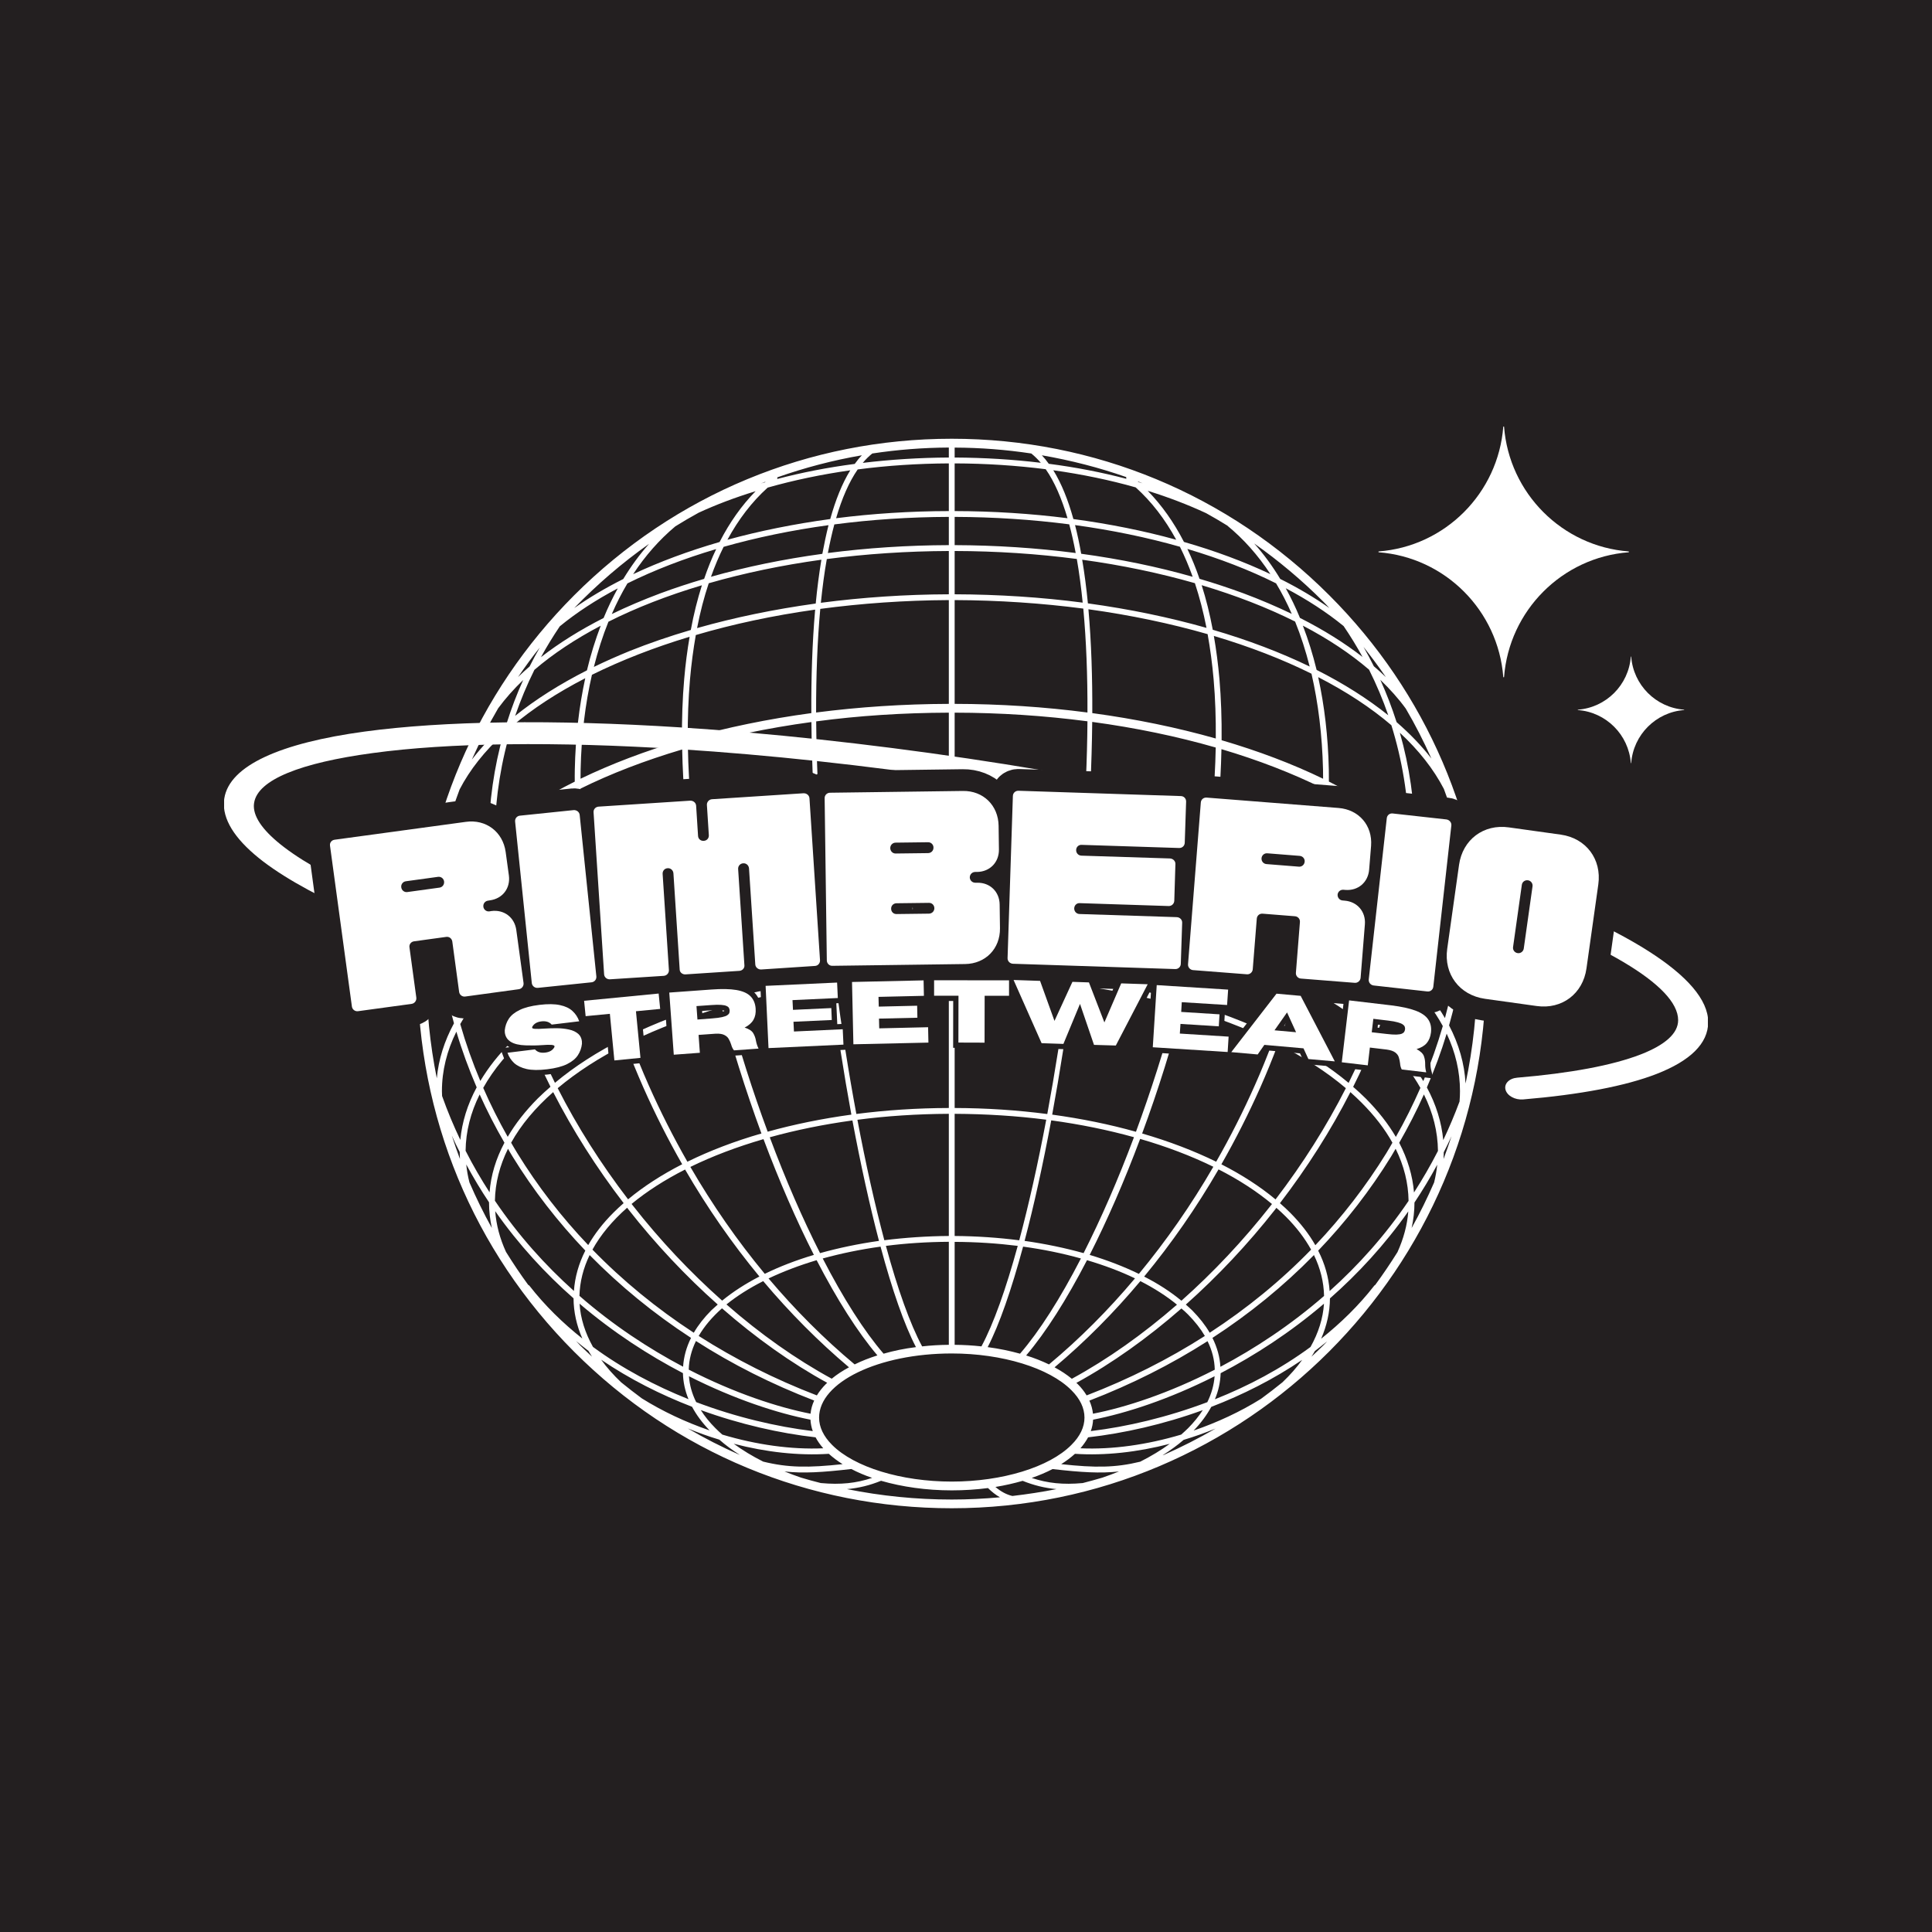 <svg xmlns="http://www.w3.org/2000/svg" xmlns:xlink="http://www.w3.org/1999/xlink" width="500" zoomAndPan="magnify" viewBox="0 0 375 375" height="500" preserveAspectRatio="xMidYMid meet" version="1.0"><defs><g/><clipPath id="a64be00374"><path d="M 43.5 140 L 331.5 140 L 331.5 214 L 43.5 214 Z M 43.5 140 " clip-rule="nonzero"/></clipPath><clipPath id="bccd9d5235"><path d="M 267 82.25 L 317 82.25 L 317 132 L 267 132 Z M 267 82.25 " clip-rule="nonzero"/></clipPath></defs><rect x="-37.5" width="450" fill="#ffffff" y="-37.5" height="450" fill-opacity="1"/><rect x="-37.5" width="450" fill="#231f20" y="-37.5" height="450" fill-opacity="1"/><path fill="#ffffff" d="M 84.727 168.953 C 84.637 170.961 84.582 172.984 84.609 175.008 C 84.176 175.832 83.773 176.672 83.41 177.512 C 83.727 174.621 84.176 171.758 84.727 168.953 Z M 125.984 105.562 C 124.148 107.613 122.488 109.898 120.973 112.387 C 117.523 114.121 114.344 116 111.457 118.027 C 115.891 113.441 120.758 109.25 125.984 105.562 Z M 258.023 118.012 C 255.137 115.988 251.945 114.094 248.492 112.371 C 246.977 109.855 245.285 107.559 243.438 105.488 C 248.176 108.828 252.668 112.59 256.84 116.77 C 257.242 117.156 257.633 117.594 258.023 118.012 Z M 284.871 174.996 C 284.914 172.941 284.855 170.918 284.754 168.895 C 285.305 171.699 285.723 174.52 286.039 177.383 C 285.695 176.586 285.305 175.777 284.871 174.996 Z M 284.465 210.305 C 284.25 206.445 283.168 202.684 281.262 199.027 C 283.168 192.305 284.336 185.465 284.727 178.625 C 285.75 181.082 286.371 183.586 286.648 186.113 C 286.66 187.055 286.703 188.008 286.703 188.961 C 286.703 196.223 285.938 203.363 284.465 210.305 Z M 254.543 263.34 C 254.789 262.98 255.004 262.605 255.223 262.227 C 256.031 261.621 256.812 260.984 257.605 260.348 C 257.344 260.609 257.098 260.898 256.84 261.156 C 256.09 261.91 255.309 262.617 254.543 263.34 Z M 111.816 260.289 C 112.613 260.941 113.406 261.594 114.215 262.199 C 114.43 262.574 114.664 262.949 114.906 263.328 C 114.141 262.605 113.375 261.895 112.625 261.156 C 112.352 260.867 112.09 260.578 111.816 260.289 Z M 94.848 164.902 C 94.934 171.555 95.773 178.379 97.418 185.348 C 97.551 185.867 97.68 186.391 97.809 186.91 C 96.883 187.719 96.004 188.543 95.168 189.383 C 92.625 191.926 90.531 194.559 88.914 197.234 C 87.078 190.367 86.039 183.395 85.809 176.414 C 87.871 172.363 90.922 168.504 94.848 164.902 Z M 89.215 153.219 C 91.195 149.402 94.07 145.789 97.723 142.434 C 95.887 148.91 94.922 155.691 94.832 162.676 C 93.836 163.543 92.883 164.426 91.988 165.309 C 89.477 167.836 87.41 170.41 85.75 173.059 C 85.766 169.066 86.055 165.09 86.602 161.145 C 87.367 158.453 88.25 155.809 89.215 153.219 Z M 104.77 125.688 C 104.078 126.891 103.414 128.117 102.793 129.363 C 102.012 130.043 101.262 130.707 100.555 131.414 C 101.895 129.449 103.297 127.523 104.77 125.688 Z M 117.16 119.949 C 112.582 122.277 108.512 124.82 105 127.555 C 106.113 125.516 107.34 123.52 108.656 121.566 C 111.918 118.895 115.703 116.422 119.906 114.207 C 118.906 116.031 117.984 117.938 117.16 119.949 Z M 139.012 106.574 C 138.145 108.383 137.363 110.32 136.672 112.359 C 133.754 113.211 130.922 114.152 128.18 115.164 C 124.828 116.422 121.695 117.75 118.75 119.184 C 119.66 117.086 120.668 115.105 121.781 113.238 C 126.965 110.664 132.758 108.426 139.012 106.574 Z M 131.082 102.164 C 132.57 101.238 134.07 100.355 135.602 99.52 C 139.023 97.941 142.738 96.539 146.664 95.34 C 143.949 98.113 141.625 101.398 139.676 105.199 C 133.637 106.949 127.992 109.047 122.895 111.445 C 125.246 107.859 127.992 104.754 131.082 102.164 Z M 148.441 93.633 C 148.18 93.691 147.922 93.762 147.66 93.852 C 147.98 93.719 148.297 93.605 148.613 93.488 C 148.555 93.531 148.5 93.574 148.441 93.633 Z M 165.902 90.047 C 160.672 90.727 155.633 91.711 150.852 92.969 C 150.883 92.867 150.895 92.75 150.883 92.648 C 156.168 90.785 161.641 89.34 167.289 88.371 C 166.797 88.875 166.336 89.441 165.902 90.047 Z M 218.629 92.938 C 213.848 91.68 208.809 90.699 203.566 90.02 C 203.145 89.426 202.699 88.875 202.223 88.371 C 207.809 89.34 213.297 90.742 218.613 92.605 C 218.582 92.723 218.582 92.824 218.629 92.938 Z M 220.98 93.574 C 220.938 93.531 220.879 93.488 220.824 93.43 C 221.141 93.559 221.473 93.676 221.789 93.805 C 221.531 93.734 221.254 93.648 220.98 93.574 Z M 250.73 119.152 C 247.785 117.738 244.652 116.391 241.316 115.148 C 238.555 114.137 235.727 113.195 232.824 112.344 C 232.129 110.305 231.336 108.383 230.469 106.547 C 236.723 108.41 242.512 110.637 247.684 113.227 C 248.809 115.09 249.82 117.07 250.73 119.152 Z M 260.797 121.523 C 262.125 123.477 263.352 125.473 264.465 127.512 C 260.957 124.793 256.898 122.246 252.32 119.934 C 251.496 117.926 250.57 116 249.562 114.18 C 253.762 116.406 257.531 118.852 260.797 121.523 Z M 266.66 129.316 C 266.039 128.047 265.359 126.801 264.652 125.559 C 266.168 127.48 267.629 129.434 269 131.43 C 268.25 130.723 267.469 129.996 266.66 129.316 Z M 277.52 165.309 C 276.609 164.41 275.656 163.543 274.66 162.66 C 274.559 155.605 273.578 148.766 271.715 142.23 C 275.367 145.613 278.242 149.258 280.25 153.117 C 281.246 155.777 282.125 158.484 282.891 161.23 C 283.441 165.148 283.715 169.082 283.73 173.043 C 282.082 170.398 280.02 167.824 277.52 165.309 Z M 273.996 189.383 C 273.246 188.617 272.438 187.879 271.613 187.156 C 271.773 186.547 271.93 185.941 272.062 185.348 C 273.723 178.379 274.559 171.555 274.633 164.918 C 275.211 165.438 275.773 165.973 276.309 166.523 C 279.5 169.703 281.953 173.016 283.688 176.398 C 283.457 183.496 282.371 190.609 280.465 197.609 C 278.82 194.789 276.652 192.043 273.996 189.383 Z M 276.262 209.844 C 274.703 207.211 272.668 204.664 270.199 202.18 C 269.359 201.355 268.492 200.559 267.586 199.75 C 269.027 195.977 270.285 192.188 271.309 188.383 C 271.945 188.977 272.582 189.57 273.203 190.176 C 276.105 193.082 278.387 196.09 280.047 199.156 C 279.008 202.758 277.738 206.328 276.262 209.844 Z M 283.297 213.805 C 282.328 216.406 281.273 218.895 280.133 221.293 C 279.801 217.809 278.746 214.398 276.957 211.07 C 278.445 207.629 279.73 204.16 280.797 200.633 C 282.516 204.262 283.383 207.992 283.383 211.793 C 283.383 212.461 283.355 213.141 283.297 213.805 Z M 280.234 223.652 C 280.754 222.637 281.246 221.598 281.738 220.543 C 281.246 222.031 280.742 223.492 280.191 224.965 C 280.219 224.52 280.234 224.098 280.234 223.652 Z M 235.812 271.598 C 236.508 269.949 236.867 268.273 236.926 266.535 C 243.555 263.082 250.441 258.641 256.984 253.047 C 256.797 255.895 255.902 258.715 254.371 261.445 C 248.621 265.684 242.27 269.039 235.812 271.598 Z M 225.922 282.383 C 225.832 282.414 225.746 282.457 225.66 282.473 C 227.148 281.516 228.52 280.535 229.746 279.477 C 231.84 278.855 233.922 278.105 235.941 277.281 C 232.691 279.16 229.355 280.867 225.922 282.383 Z M 139.617 279.434 C 140.801 280.477 142.129 281.457 143.574 282.383 C 143.547 282.383 143.516 282.371 143.488 282.355 C 140.078 280.852 136.73 279.145 133.492 277.25 C 135.488 278.074 137.539 278.812 139.617 279.434 Z M 112.496 253.047 C 119.039 258.629 125.926 263.066 132.555 266.523 C 132.598 268.242 132.961 269.934 133.637 271.582 C 127.199 269.008 120.844 265.668 115.094 261.434 C 113.566 258.699 112.668 255.879 112.496 253.047 Z M 89.23 223.605 C 89.23 224.055 89.258 224.488 89.273 224.953 C 88.711 223.449 88.191 221.945 87.699 220.426 C 88.191 221.512 88.695 222.582 89.23 223.605 Z M 101.895 199.734 C 100.984 200.543 100.105 201.34 99.281 202.18 C 96.797 204.652 94.789 207.211 93.23 209.812 C 91.699 206.184 90.398 202.496 89.332 198.766 C 91.426 195.02 94.402 191.465 98.125 188.137 C 99.152 192.016 100.422 195.891 101.895 199.734 Z M 114.199 177.496 C 115.008 181.559 115.992 185.652 117.145 189.73 C 111.703 192.461 106.879 195.555 102.82 198.953 C 101.348 195.078 100.09 191.191 99.078 187.316 C 103.281 183.715 108.367 180.434 114.199 177.496 Z M 113.594 131.645 C 112.41 137.113 111.703 143.012 111.57 149.328 C 111.543 150.125 111.559 150.922 111.559 151.715 C 105.652 154.664 100.41 158.004 96.004 161.68 C 96.191 154.508 97.305 147.582 99.355 140.973 C 103.355 137.574 108.148 134.453 113.594 131.645 Z M 113.926 130.113 C 108.625 132.805 103.945 135.766 99.988 138.949 C 101.043 135.898 102.285 132.918 103.73 130.012 C 107.371 126.891 111.703 124.027 116.598 121.453 C 115.559 124.184 114.648 127.078 113.926 130.113 Z M 134.086 122.277 C 129.941 123.492 125.957 124.863 122.199 126.367 C 119.789 127.352 117.477 128.379 115.27 129.449 C 116.047 126.367 116.988 123.418 118.098 120.672 C 123.531 117.938 129.637 115.566 136.238 113.602 C 135.387 116.305 134.648 119.195 134.086 122.277 Z M 159.43 108.641 C 158.984 111.359 158.609 114.207 158.332 117.145 C 150.289 118.258 142.551 119.848 135.301 121.914 C 135.906 118.805 136.656 115.914 137.566 113.211 C 144.383 111.246 151.719 109.711 159.43 108.641 Z M 160.816 101.934 C 160.371 103.695 159.98 105.547 159.617 107.5 C 152.094 108.527 144.832 110.016 138 111.953 C 138.734 109.898 139.547 107.961 140.453 106.141 C 146.824 104.332 153.668 102.914 160.816 101.934 Z M 184.168 99.199 C 176.676 99.215 169.324 99.691 162.289 100.586 C 163.402 96.758 164.805 93.531 166.48 91.117 C 172.211 90.363 178.133 89.977 184.168 89.945 Z M 207.203 100.586 C 200.156 99.691 192.805 99.215 185.297 99.199 L 185.297 89.945 C 191.363 89.961 197.281 90.352 202.973 91.074 C 204.676 93.504 206.062 96.727 207.203 100.586 Z M 209.859 107.484 C 209.516 105.547 209.125 103.684 208.664 101.918 C 215.824 102.902 222.656 104.316 229.023 106.125 C 229.934 107.949 230.758 109.898 231.496 111.953 C 224.648 110 217.398 108.512 209.859 107.484 Z M 234.18 121.871 C 226.988 119.832 219.262 118.227 211.16 117.113 C 210.871 114.18 210.512 111.344 210.051 108.641 C 217.773 109.695 225.113 111.246 231.93 113.195 C 232.824 115.898 233.574 118.777 234.18 121.871 Z M 254.211 129.375 C 248.535 126.629 242.227 124.23 235.395 122.234 C 234.816 119.152 234.109 116.289 233.242 113.586 C 239.855 115.566 245.949 117.926 251.379 120.645 C 252.492 123.391 253.43 126.312 254.211 129.375 Z M 255.555 130.027 C 254.816 127.004 253.922 124.141 252.883 121.438 C 257.777 123.996 262.098 126.859 265.734 129.984 C 267.164 132.848 268.422 135.809 269.461 138.832 C 265.477 135.637 260.797 132.672 255.555 130.027 Z M 257.938 151.703 C 257.938 150.922 257.938 150.125 257.922 149.328 C 257.777 142.938 257.07 136.953 255.859 131.43 C 261.289 134.219 266.082 137.359 270.066 140.77 C 272.148 147.449 273.305 154.434 273.492 161.664 C 269.07 158.004 263.844 154.664 257.938 151.703 Z M 252.332 189.73 C 253.488 185.695 254.457 181.66 255.25 177.656 C 261.102 180.621 266.168 183.93 270.344 187.547 C 269.348 191.348 268.117 195.18 266.676 198.969 C 262.602 195.555 257.777 192.477 252.332 189.73 Z M 261.766 210.188 C 257.98 207.023 253.504 204.145 248.449 201.602 C 249.777 198.027 250.961 194.441 252.016 190.828 C 257.445 193.574 262.227 196.668 266.242 200.082 C 264.914 203.48 263.426 206.848 261.766 210.188 Z M 270.934 220.672 C 269.445 218.129 267.496 215.641 265.086 213.211 C 264.32 212.445 263.484 211.691 262.645 210.957 C 264.32 207.629 265.809 204.262 267.152 200.879 C 267.918 201.57 268.684 202.266 269.391 202.973 C 272.031 205.633 274.125 208.352 275.699 211.156 C 274.285 214.367 272.711 217.551 270.934 220.672 Z M 212.145 274.402 C 212.055 273.551 211.824 272.695 211.449 271.859 C 219.652 268.691 227.32 264.832 234.383 260.32 C 235.277 262.113 235.742 263.965 235.785 265.855 C 226.918 270.41 218.539 273.16 212.145 274.402 Z M 211.723 277.773 C 211.984 277.062 212.129 276.312 212.172 275.559 C 218.539 274.316 226.875 271.625 235.754 267.129 C 235.625 268.836 235.148 270.527 234.34 272.16 C 226.555 275.098 218.727 276.934 211.723 277.773 Z M 205.977 284.191 C 206.973 283.57 207.867 282.891 208.648 282.184 C 214.484 282.57 220.809 281.863 227.047 280.246 C 225.344 281.488 223.406 282.66 221.312 283.715 C 216.488 284.887 212.605 284.914 205.977 284.191 Z M 171.012 287.418 C 175.102 288.602 179.809 289.281 184.734 289.281 C 187.172 289.281 189.527 289.121 191.766 288.832 C 192.516 289.57 193.297 290.18 194.09 290.625 C 191 290.902 187.883 291.059 184.734 291.059 C 177.828 291.059 171.027 290.367 164.398 289.035 C 166.711 288.832 168.848 288.297 171.012 287.418 Z M 160.875 282.184 C 161.656 282.891 162.551 283.57 163.547 284.191 C 156.875 284.914 152.988 284.887 148.137 283.699 C 146.043 282.645 144.121 281.488 142.418 280.23 C 148.672 281.863 155.027 282.57 160.875 282.184 Z M 157.309 275.559 C 157.352 276.297 157.496 277.047 157.758 277.773 C 150.75 276.918 142.91 275.098 135.125 272.148 C 134.316 270.512 133.84 268.836 133.727 267.129 C 142.594 271.613 150.926 274.316 157.309 275.559 Z M 135.082 260.289 C 142.16 264.832 149.828 268.691 158.031 271.844 C 157.641 272.684 157.41 273.535 157.324 274.402 C 150.926 273.145 142.562 270.398 133.684 265.844 C 133.727 263.934 134.215 262.082 135.082 260.289 Z M 97.91 221.801 C 96.25 224.922 95.281 228.133 95.023 231.43 C 93.359 228.855 91.801 226.195 90.371 223.363 C 90.414 219.602 91.352 215.945 93.102 212.43 C 94.531 215.609 96.133 218.734 97.91 221.801 Z M 106.848 210.941 C 105.984 211.691 105.16 212.445 104.379 213.211 C 101.984 215.625 100.031 218.113 98.547 220.656 C 96.785 217.535 95.195 214.367 93.793 211.156 C 95.816 207.527 98.703 204.086 102.328 200.879 C 103.672 204.246 105.176 207.617 106.848 210.941 Z M 121.047 201.586 C 115.977 204.129 111.5 207.008 107.715 210.176 C 106.055 206.848 104.566 203.465 103.238 200.082 C 107.211 196.727 112.004 193.633 117.477 190.871 C 118.531 194.457 119.715 198.043 121.047 201.586 Z M 137.133 183.281 C 137.914 186.938 138.793 190.641 139.777 194.355 C 133.336 196.223 127.398 198.477 122.055 201.078 C 120.742 197.523 119.559 193.953 118.504 190.367 C 124.078 187.648 130.348 185.262 137.133 183.281 Z M 134.59 169.602 C 135.227 173.707 135.977 177.887 136.875 182.125 C 130.102 184.09 123.816 186.461 118.188 189.223 C 117.031 185.133 116.047 181.039 115.238 176.977 C 121.047 174.141 127.543 171.656 134.59 169.602 Z M 132.41 145.469 C 132.555 152.699 133.234 160.406 134.418 168.43 C 127.387 170.469 120.871 172.926 115.008 175.789 C 113.535 168.039 112.758 160.406 112.668 153.074 C 118.574 150.152 125.203 147.609 132.41 145.469 Z M 132.801 131.805 C 132.469 135.578 132.34 139.555 132.367 143.676 C 125.262 145.758 118.648 148.273 112.684 151.152 C 112.684 150.559 112.684 149.953 112.699 149.359 C 112.844 142.781 113.594 136.621 114.895 130.98 C 120.598 128.16 126.953 125.676 133.855 123.594 C 133.406 126.211 133.047 128.93 132.801 131.805 Z M 157.48 138.414 C 149.047 139.555 141.004 141.219 133.492 143.344 C 133.465 139.426 133.609 135.594 133.926 131.891 C 134.188 128.871 134.578 125.977 135.055 123.262 C 142.289 121.133 150.074 119.473 158.219 118.328 C 157.656 124.809 157.438 131.691 157.48 138.414 Z M 184.168 116.477 L 184.168 136.621 C 175.332 136.648 166.695 137.227 158.406 138.297 C 158.391 131.125 158.652 124.344 159.215 118.184 C 167.242 117.113 175.605 116.523 184.168 116.477 Z M 184.168 106.949 L 184.168 115.352 C 175.75 115.379 167.402 115.945 159.328 117 C 159.633 114.02 160.008 111.156 160.484 108.512 C 168.066 107.516 176.012 106.98 184.168 106.949 Z M 184.168 105.809 C 176.141 105.836 168.285 106.355 160.688 107.34 C 161.062 105.387 161.48 103.523 161.945 101.789 C 169.094 100.848 176.543 100.355 184.168 100.328 Z M 185.297 105.809 L 185.297 100.328 C 192.938 100.355 200.387 100.848 207.535 101.773 C 208.012 103.508 208.418 105.375 208.793 107.34 C 201.195 106.355 193.324 105.836 185.297 105.809 Z M 185.297 115.352 L 185.297 106.949 C 193.469 106.965 201.414 107.5 209.008 108.496 C 209.473 111.156 209.848 113.992 210.148 116.969 C 202.191 115.93 193.844 115.379 185.297 115.352 Z M 211.074 138.297 C 202.801 137.215 194.148 136.633 185.297 136.621 L 185.297 116.477 C 193.902 116.508 202.266 117.086 210.266 118.125 C 210.844 124.301 211.102 131.109 211.074 138.297 Z M 235.566 131.891 C 235.887 135.594 236.016 139.426 235.984 143.344 C 228.492 141.219 220.445 139.555 212.012 138.414 C 212.043 131.66 211.84 124.762 211.262 118.258 C 219.438 119.387 227.191 121.02 234.398 123.086 C 234.902 125.879 235.293 128.812 235.566 131.891 Z M 237.113 143.676 C 237.156 139.555 237.012 135.578 236.695 131.805 C 236.434 128.883 236.074 126.109 235.609 123.434 C 242.512 125.488 248.867 127.945 254.559 130.766 C 255.871 136.477 256.637 142.691 256.797 149.359 C 256.812 149.953 256.797 150.559 256.812 151.152 C 250.848 148.262 244.23 145.758 237.113 143.676 Z M 235.047 168.531 C 236.262 160.449 236.938 152.699 237.082 145.41 C 244.246 147.535 250.875 150.098 256.812 153.047 C 256.738 160.422 255.93 168.129 254.457 175.934 C 248.609 173.059 242.082 170.586 235.047 168.531 Z M 232.605 182.137 C 233.504 177.93 234.238 173.797 234.875 169.73 C 235.727 169.977 236.594 170.211 237.445 170.469 C 243.539 172.391 249.141 174.621 254.211 177.121 C 253.418 181.141 252.449 185.188 251.309 189.223 C 245.66 186.477 239.395 184.09 232.605 182.137 Z M 229.719 194.355 C 230.699 190.625 231.582 186.91 232.359 183.238 C 239.133 185.188 245.387 187.574 250.992 190.32 C 249.938 193.922 248.754 197.523 247.438 201.094 C 242.094 198.492 236.145 196.223 229.719 194.355 Z M 243.598 210.578 C 241.316 215.727 238.801 220.699 236.059 225.488 C 231.727 223.363 226.902 221.523 221.688 220.008 C 223.234 215.828 224.707 211.52 226.078 207.125 C 227.293 203.207 228.418 199.316 229.445 195.469 C 235.828 197.305 241.734 199.547 247.047 202.148 C 245.965 204.984 244.84 207.805 243.598 210.578 Z M 247.582 232.805 C 244.578 230.301 241.039 228.016 237.07 225.992 C 239.812 221.191 242.34 216.203 244.637 211.043 C 245.863 208.266 247.004 205.477 248.059 202.656 C 253.07 205.199 257.504 208.062 261.23 211.215 C 257.461 218.633 252.883 225.879 247.582 232.805 Z M 250.398 235.363 C 249.777 234.742 249.113 234.133 248.434 233.539 C 253.734 226.629 258.328 219.398 262.109 211.98 C 262.863 212.66 263.598 213.328 264.277 214.02 C 266.805 216.551 268.797 219.141 270.27 221.801 C 269.879 222.48 269.492 223.16 269.086 223.824 C 265.113 230.258 260.492 236.23 255.309 241.695 C 254.066 239.512 252.434 237.414 250.398 235.363 Z M 231.395 254.332 C 231.004 253.957 230.586 253.582 230.168 253.219 C 236.363 247.711 242.227 241.48 247.523 234.742 C 247.598 234.641 247.668 234.523 247.742 234.438 C 248.391 235 249.012 235.578 249.59 236.156 C 251.656 238.227 253.273 240.367 254.484 242.551 C 248.637 248.578 242.035 253.973 234.801 258.684 C 233.934 257.195 232.793 255.75 231.395 254.332 Z M 209.168 268.633 C 209.082 268.547 209.008 268.488 208.922 268.418 C 215.867 264.613 222.758 259.699 229.312 253.973 C 229.762 254.348 230.195 254.738 230.598 255.145 C 231.941 256.504 233.027 257.891 233.863 259.309 C 226.785 263.832 219.117 267.695 210.914 270.848 C 210.453 270.078 209.875 269.344 209.168 268.633 Z M 140.137 253.941 C 146.707 259.684 153.609 264.598 160.559 268.402 C 160.473 268.488 160.383 268.547 160.312 268.633 C 159.605 269.344 159.027 270.078 158.551 270.848 C 150.348 267.695 142.691 263.82 135.617 259.309 C 136.715 257.414 138.246 255.621 140.137 253.941 Z M 121.723 234.422 C 121.812 234.523 121.883 234.641 121.969 234.742 C 127.254 241.48 133.117 247.711 139.312 253.207 C 138.895 253.582 138.477 253.957 138.07 254.332 C 136.672 255.734 135.531 257.195 134.664 258.684 C 127.441 253.973 120.844 248.562 114.996 242.551 C 116.57 239.688 118.852 236.953 121.723 234.422 Z M 121.047 233.527 C 120.367 234.121 119.703 234.742 119.082 235.363 C 117.031 237.402 115.414 239.512 114.172 241.668 C 108.973 236.215 104.367 230.258 100.41 223.824 C 99.988 223.16 99.613 222.48 99.211 221.801 C 101.129 218.328 103.891 215.047 107.371 211.98 C 111.168 219.387 115.746 226.613 121.047 233.527 Z M 124.859 211.043 C 127.141 216.191 129.668 221.18 132.41 225.98 C 128.438 228.016 124.902 230.301 121.91 232.789 C 116.613 225.879 112.02 218.633 108.25 211.215 C 111.945 208.105 116.379 205.242 121.434 202.699 C 122.504 205.504 123.645 208.281 124.859 211.043 Z M 143.414 207.125 C 144.789 211.52 146.262 215.828 147.793 220.008 C 142.578 221.512 137.754 223.363 133.422 225.488 C 130.691 220.699 128.164 215.727 125.883 210.578 C 124.656 207.816 123.531 205.012 122.461 202.18 C 127.73 199.621 133.637 197.363 140.066 195.512 C 141.09 199.344 142.188 203.234 143.414 207.125 Z M 161.309 191.074 C 162.449 199.82 163.777 208.352 165.25 216.348 C 159.547 217.129 154.102 218.242 149.004 219.66 C 146.129 211.91 143.488 203.652 141.234 195.18 C 147.488 193.418 154.219 192.043 161.309 191.074 Z M 159.836 178.551 C 160.227 182.355 160.672 186.172 161.148 189.93 C 154.059 190.887 147.27 192.258 140.93 194.039 C 139.965 190.379 139.082 186.68 138.289 182.961 C 144.988 181.082 152.227 179.578 159.836 178.551 Z M 158.566 164.586 C 158.766 167.23 158.969 169.66 159.172 171.801 C 159.328 173.664 159.52 175.543 159.719 177.41 C 152.094 178.422 144.816 179.91 138.027 181.805 C 137.148 177.625 136.367 173.449 135.734 169.27 C 142.836 167.258 150.508 165.684 158.566 164.586 Z M 158.492 163.457 C 150.434 164.527 142.738 166.09 135.559 168.113 C 134.375 160.305 133.652 152.57 133.523 145.137 C 140.961 142.996 149.004 141.305 157.496 140.148 C 157.566 148.551 158 156.676 158.492 163.457 Z M 184.168 161.734 C 175.68 161.75 167.375 162.301 159.402 163.328 C 158.824 155.332 158.477 147.48 158.422 140.02 C 166.637 138.918 175.273 138.355 184.168 138.328 Z M 210.078 163.371 C 202.121 162.328 193.801 161.766 185.297 161.734 L 185.297 138.328 C 194.148 138.34 202.801 138.918 211.074 140.004 C 211.016 147.48 210.668 155.344 210.078 163.371 Z M 211.004 163.484 C 211.492 156.691 211.91 148.562 212 140.121 C 220.434 141.262 228.477 142.938 235.973 145.094 C 235.828 152.555 235.105 160.348 233.922 168.199 C 226.758 166.16 219.059 164.57 211.004 163.484 Z M 209.773 177.41 C 209.961 175.543 210.148 173.664 210.324 171.801 C 210.512 169.676 210.715 167.273 210.914 164.641 C 218.871 165.727 226.543 167.332 233.746 169.398 C 233.098 173.535 232.332 177.672 231.453 181.805 C 224.664 179.91 217.387 178.422 209.773 177.41 Z M 208.332 189.93 C 208.809 186.156 209.254 182.355 209.66 178.523 C 217.227 179.551 224.477 181.012 231.219 182.906 C 230.41 186.648 229.531 190.367 228.562 194.039 C 222.207 192.258 215.438 190.887 208.332 189.93 Z M 204.23 216.348 C 205.703 208.34 207.047 199.809 208.188 191.059 C 215.234 192.016 221.977 193.371 228.273 195.137 C 226.008 203.625 223.348 211.91 220.488 219.676 C 215.391 218.242 209.934 217.129 204.23 216.348 Z M 210.324 243.23 C 206.727 242.23 202.887 241.422 198.871 240.855 C 200.691 233.973 202.438 226.035 204.043 217.461 C 209.672 218.227 215.059 219.328 220.102 220.73 C 217.023 228.973 213.688 236.59 210.324 243.23 Z M 221.055 247.262 C 218.152 245.844 214.961 244.617 211.508 243.574 C 214.914 236.867 218.238 229.246 221.301 221.062 C 226.453 222.551 231.234 224.375 235.508 226.469 C 231.207 233.902 226.352 240.855 221.055 247.262 Z M 222.078 247.781 C 227.363 241.379 232.215 234.41 236.52 226.977 C 240.449 228.973 243.93 231.242 246.891 233.699 C 246.801 233.816 246.715 233.918 246.629 234.031 C 241.344 240.77 235.48 246.988 229.312 252.469 C 227.234 250.746 224.809 249.172 222.078 247.781 Z M 210.988 244.602 C 214.352 245.602 217.484 246.77 220.301 248.129 C 215.148 254.262 209.559 259.871 203.609 264.832 C 202.25 264.18 200.762 263.586 199.176 263.094 C 203.031 258.555 207.059 252.191 210.988 244.602 Z M 198.582 241.969 C 202.512 242.504 206.281 243.285 209.805 244.27 C 205.805 252.035 201.758 258.383 197.988 262.75 C 196.012 262.199 193.902 261.766 191.707 261.477 C 193.977 257.094 196.316 250.344 198.582 241.969 Z M 185.297 241.047 C 189.5 241.059 193.602 241.336 197.543 241.824 C 195.246 250.211 192.848 256.965 190.496 261.332 C 188.82 261.145 187.074 261.043 185.297 261.027 Z M 178.984 261.332 C 176.633 256.965 174.234 250.211 171.953 241.824 C 175.852 241.32 179.953 241.059 184.168 241.031 L 184.168 261.027 C 182.406 261.043 180.66 261.145 178.984 261.332 Z M 171.504 262.75 C 167.734 258.383 163.691 252.035 159.691 244.27 C 163.199 243.301 166.957 242.52 170.914 241.969 C 173.164 250.355 175.504 257.094 177.785 261.477 C 175.578 261.75 173.469 262.184 171.504 262.75 Z M 165.887 264.832 C 159.938 259.871 154.348 254.262 149.176 248.145 C 152.008 246.801 155.129 245.613 158.508 244.602 C 162.434 252.191 166.465 258.555 170.305 263.082 C 168.719 263.586 167.23 264.164 165.887 264.832 Z M 147.402 247.77 C 144.688 249.172 142.246 250.746 140.168 252.453 C 134 246.973 128.137 240.77 122.863 234.031 C 122.766 233.918 122.676 233.801 122.59 233.684 C 125.523 231.258 129.016 229.016 132.973 227.004 C 137.277 234.422 142.117 241.379 147.402 247.77 Z M 157.973 243.574 C 154.535 244.602 151.328 245.832 148.441 247.25 C 143.141 240.855 138.305 233.918 134 226.5 C 138.246 224.418 143.027 222.609 148.195 221.105 C 151.258 229.262 154.578 236.883 157.973 243.574 Z M 170.609 240.855 C 166.594 241.422 162.766 242.23 159.172 243.23 C 155.805 236.59 152.484 228.973 149.41 220.746 C 154.418 219.355 159.793 218.258 165.453 217.477 C 167.055 226.035 168.805 233.973 170.609 240.855 Z M 184.168 216.191 L 184.168 239.902 C 179.867 239.934 175.68 240.223 171.648 240.727 C 169.816 233.844 168.039 225.906 166.422 217.348 C 172.098 216.609 178.047 216.219 184.168 216.191 Z M 184.168 189.512 L 184.168 215.062 C 178.004 215.078 171.98 215.48 166.219 216.219 C 164.715 208.207 163.375 199.664 162.234 190.945 C 169.25 190.031 176.602 189.543 184.168 189.512 Z M 184.168 176.891 L 184.168 188.383 C 176.586 188.398 169.195 188.891 162.09 189.801 C 161.598 186.043 161.148 182.238 160.746 178.406 C 168.242 177.453 176.082 176.918 184.168 176.891 Z M 184.168 175.762 C 176.098 175.777 168.195 176.297 160.629 177.281 C 160.195 173 159.805 168.707 159.488 164.469 C 167.375 163.441 175.648 162.895 184.168 162.863 Z M 185.297 175.762 L 185.297 162.879 C 193.699 162.906 201.992 163.484 209.992 164.527 C 209.688 168.75 209.297 173.016 208.852 177.281 C 201.281 176.297 193.383 175.777 185.297 175.762 Z M 185.297 188.383 L 185.297 176.891 C 193.355 176.918 201.211 177.426 208.75 178.395 C 208.344 182.227 207.898 186.043 207.406 189.816 C 200.301 188.891 192.891 188.398 185.297 188.383 Z M 185.297 215.062 L 185.297 189.512 C 192.836 189.527 200.199 190.02 207.262 190.93 C 206.121 199.664 204.762 208.207 203.277 216.234 C 197.5 215.48 191.461 215.078 185.297 215.062 Z M 185.297 216.191 C 191.406 216.219 197.355 216.594 203.074 217.332 C 201.457 225.906 199.68 233.844 197.832 240.742 C 193.801 240.223 189.598 239.934 185.297 239.902 Z M 161.438 267.605 C 154.508 263.832 147.574 258.945 141.004 253.191 C 143.027 251.559 145.422 250.039 148.137 248.664 C 153.293 254.797 158.867 260.391 164.789 265.395 C 163.547 266.059 162.422 266.797 161.438 267.605 Z M 204.691 265.395 C 210.625 260.406 216.199 254.797 221.344 248.664 C 224.027 250.039 226.41 251.559 228.449 253.234 C 221.875 258.961 214.973 263.848 208.043 267.621 C 207.059 266.812 205.949 266.074 204.691 265.395 Z M 196.504 290.367 C 195.363 290.105 194.266 289.512 193.211 288.617 C 195.074 288.312 196.836 287.906 198.496 287.43 C 200.66 288.297 202.785 288.832 205.066 289.035 C 202.25 289.598 199.375 290.031 196.504 290.367 Z M 207.953 280.461 C 203.652 284.785 194.523 287.574 184.734 287.574 C 174.941 287.574 165.828 284.785 161.512 280.461 C 159.836 278.785 158.984 276.992 158.984 275.156 C 158.984 268.285 170.535 262.707 184.734 262.707 C 194.523 262.707 203.652 265.512 207.953 269.832 C 209.645 271.512 210.496 273.305 210.496 275.156 C 210.496 276.992 209.645 278.785 207.953 280.461 Z M 96.062 233.062 C 96.121 229.594 97 226.223 98.602 222.973 C 98.879 223.461 99.152 223.941 99.457 224.43 C 103.512 231.023 108.266 237.141 113.609 242.738 C 112.324 245.281 111.586 247.898 111.398 250.574 C 105.867 245.613 100.625 239.816 96.062 233.062 Z M 112.469 251.527 C 112.539 248.797 113.219 246.148 114.445 243.605 C 120.324 249.59 126.91 254.984 134.129 259.684 C 133.219 261.504 132.715 263.371 132.586 265.277 C 125.914 261.75 119.008 257.227 112.469 251.527 Z M 138.879 277.223 C 137.727 276.078 136.785 274.895 136.02 273.695 C 143.719 276.484 151.43 278.207 158.305 278.984 C 158.695 279.723 159.188 280.418 159.793 281.113 C 153.555 281.387 146.766 280.418 140.195 278.453 C 139.746 278.047 139.285 277.641 138.879 277.223 Z M 155.488 286.809 C 154.391 286.434 153.309 286.027 152.27 285.609 C 155.895 286.012 159.633 285.781 165.238 285.133 C 166.48 285.781 167.82 286.359 169.281 286.852 C 166.203 287.895 163.129 288.211 159.375 287.863 C 159.359 287.863 159.328 287.863 159.328 287.863 C 158.043 287.547 156.758 287.184 155.488 286.809 Z M 213.977 286.809 C 212.707 287.184 211.434 287.531 210.148 287.863 C 210.137 287.863 210.137 287.863 210.121 287.863 C 206.367 288.211 203.32 287.895 200.258 286.867 C 201.715 286.359 203.074 285.781 204.301 285.145 C 209.859 285.781 213.586 286.012 217.199 285.609 C 216.156 286.027 215.074 286.434 213.977 286.809 Z M 229.27 278.453 C 222.699 280.418 215.926 281.387 209.715 281.113 C 210.309 280.418 210.801 279.723 211.203 278.984 C 218.051 278.207 225.762 276.5 233.457 273.707 C 232.68 274.895 231.738 276.078 230.598 277.223 C 230.18 277.641 229.719 278.047 229.27 278.453 Z M 236.883 265.293 C 236.766 263.371 236.246 261.52 235.336 259.684 C 242.57 254.984 249.156 249.605 255.035 243.605 C 256.289 246.18 256.941 248.84 257 251.543 C 250.457 257.227 243.555 261.766 236.883 265.293 Z M 258.082 250.59 C 257.895 247.914 257.156 245.297 255.859 242.75 C 261.23 237.141 265.98 231.023 270.039 224.43 C 270.328 223.941 270.602 223.461 270.891 222.973 C 272.508 226.254 273.359 229.637 273.402 233.094 C 268.84 239.832 263.613 245.629 258.082 250.59 Z M 274.457 231.457 C 274.184 228.16 273.215 224.953 271.586 221.812 C 273.348 218.734 274.965 215.609 276.379 212.43 C 278.156 216 279.066 219.645 279.109 223.391 C 277.664 226.211 276.105 228.898 274.457 231.457 Z M 270.66 186.301 C 266.387 182.672 261.273 179.375 255.512 176.457 C 257 168.676 257.82 160.984 257.922 153.594 C 263.914 156.645 269.16 160.117 273.52 163.918 C 273.52 170.789 272.684 177.859 270.965 185.086 C 270.875 185.492 270.762 185.898 270.66 186.301 Z M 220.434 94.602 C 223.508 97.363 226.121 100.762 228.305 104.766 C 222.035 103.031 215.336 101.688 208.344 100.746 C 207.32 97.059 206.035 93.836 204.445 91.277 C 210.035 92.059 215.391 93.172 220.434 94.602 Z M 149.004 94.645 C 154.043 93.215 159.43 92.086 165.035 91.289 C 163.445 93.852 162.176 97.074 161.148 100.746 C 154.16 101.699 147.461 103.047 141.191 104.766 C 143.344 100.805 145.941 97.406 149.004 94.645 Z M 98.516 185.086 C 96.812 177.859 95.977 170.773 95.961 163.906 C 100.277 160.16 105.52 156.703 111.559 153.641 C 111.672 160.969 112.48 168.574 113.953 176.297 C 108.18 179.203 103.066 182.469 98.777 186.086 C 98.691 185.754 98.602 185.422 98.516 185.086 Z M 85.777 211.793 C 85.777 207.816 86.746 203.941 88.582 200.242 C 89.664 203.887 90.992 207.5 92.523 211.055 C 90.734 214.367 89.68 217.781 89.348 221.25 C 88.047 218.531 86.863 215.699 85.809 212.734 C 85.793 212.43 85.777 212.113 85.777 211.793 Z M 91.121 229.508 C 90.82 228.352 90.617 227.191 90.5 226.023 C 91.887 228.582 93.359 231.039 94.922 233.367 C 94.922 233.383 94.922 233.395 94.922 233.41 C 94.922 235.074 95.109 236.723 95.469 238.355 C 93.867 235.477 92.422 232.527 91.121 229.508 Z M 102.762 249.562 C 102.691 249.488 102.617 249.43 102.531 249.402 C 101 247.32 99.57 245.18 98.215 242.996 C 97.027 240.41 96.32 237.762 96.121 235.09 C 100.684 241.594 105.867 247.203 111.324 252.004 C 111.34 254.652 111.918 257.27 113.031 259.812 C 109.246 256.805 105.75 253.406 102.762 249.562 Z M 120.555 268.301 C 119.066 266.883 117.766 265.422 116.684 263.918 C 122.242 267.695 128.25 270.715 134.332 273.059 C 135.168 274.633 136.297 276.152 137.727 277.641 C 133.074 276.035 128.613 273.941 124.582 271.426 C 123.227 270.41 121.883 269.387 120.555 268.301 Z M 248.926 268.301 C 247.566 269.398 246.184 270.469 244.781 271.496 C 240.766 274.012 236.305 276.078 231.684 277.672 C 233.098 276.211 234.238 274.664 235.105 273.074 C 241.184 270.746 247.191 267.723 252.754 263.949 C 251.684 265.438 250.398 266.898 248.926 268.301 Z M 266.934 249.402 C 266.863 249.43 266.789 249.488 266.73 249.562 C 263.727 253.422 260.219 256.82 256.434 259.844 C 257.547 257.281 258.125 254.664 258.141 252.02 C 263.598 247.219 268.781 241.609 273.348 235.133 C 273.145 237.805 272.422 240.438 271.254 243.027 C 269.895 245.195 268.465 247.32 266.934 249.402 Z M 273.996 238.355 C 274.355 236.734 274.547 235.074 274.547 233.41 C 276.105 231.066 277.578 228.641 278.965 226.066 C 278.848 227.223 278.645 228.363 278.359 229.52 C 277.043 232.527 275.598 235.492 273.996 238.355 Z M 277.836 147.234 C 275.945 144.773 273.664 142.418 271.078 140.164 C 270.184 137.371 269.129 134.625 267.918 131.949 C 269.781 133.742 271.441 135.594 272.855 137.531 C 274.703 140.668 276.352 143.922 277.836 147.234 Z M 246.586 111.434 C 241.473 109.016 235.84 106.922 229.805 105.188 C 227.84 101.367 225.5 98.07 222.773 95.266 C 226.785 96.512 230.586 97.969 234.109 99.605 C 235.48 100.371 236.84 101.152 238.18 101.992 C 241.359 104.594 244.176 107.758 246.586 111.434 Z M 200.172 88.023 C 200.82 88.543 201.426 89.137 202.02 89.828 C 196.605 89.18 191.016 88.832 185.297 88.805 L 185.297 86.879 C 190.32 86.895 195.289 87.285 200.172 88.023 Z M 184.168 86.867 L 184.168 88.805 C 178.48 88.832 172.875 89.195 167.461 89.844 C 168.039 89.152 168.66 88.543 169.309 88.023 C 174.16 87.285 179.129 86.895 184.168 86.867 Z M 96.695 137.473 C 98.098 135.578 99.715 133.742 101.551 131.992 C 100.32 134.695 99.266 137.473 98.371 140.309 C 95.742 142.578 93.477 144.977 91.586 147.438 C 93.117 144.008 94.82 140.684 96.695 137.473 Z M 82.789 187.023 C 82.977 184.176 83.641 181.387 84.77 178.668 C 85.145 185.363 86.285 192.043 88.117 198.621 C 86.242 202.078 85.129 205.633 84.781 209.293 C 83.453 202.672 82.762 195.859 82.762 188.961 C 82.762 188.312 82.773 187.66 82.789 187.023 Z M 81.027 188.719 C 81.027 188.789 81.043 188.848 81.07 188.918 C 81.07 188.934 81.055 188.949 81.055 188.961 C 81.055 216.68 91.844 242.75 111.426 262.359 C 131.012 281.965 157.035 292.75 184.734 292.75 C 241.863 292.75 288.352 246.234 288.41 189.051 C 288.453 188.949 288.48 188.832 288.48 188.719 C 288.48 187.805 288.422 186.91 288.336 186.012 C 287.602 159.395 276.93 134.465 258.039 115.566 C 238.457 95.961 212.434 85.16 184.734 85.16 C 157.047 85.16 131.012 95.961 111.426 115.566 C 92.422 134.598 81.734 159.699 81.129 186.52 C 81.055 187.258 81.027 187.98 81.027 188.719 " fill-opacity="1" fill-rule="nonzero"/><g clip-path="url(#a64be00374)"><path fill="#ffffff" d="M 294.488 209.176 C 292.914 209.309 291.902 210.363 292.223 211.52 C 292.539 212.691 294.07 213.527 295.645 213.398 C 306.648 212.473 315.488 210.812 321.566 208.441 C 328.023 205.922 331.559 202.57 331.559 198.391 C 331.559 189.715 315.039 179.652 288.352 170.41 C 262.586 161.488 227.047 153.047 187.836 147.219 C 168.023 144.285 149.191 142.289 132.078 141.188 C 107.297 139.598 86.066 139.918 70.746 142 C 54.484 144.211 44.562 148.562 43.539 154.953 C 43.48 155.332 43.449 155.707 43.449 156.066 C 43.449 159.668 46.137 163.43 51.105 167.23 C 55.887 170.859 62.848 174.605 71.598 178.305 C 73.043 178.914 74.789 178.609 75.496 177.598 C 76.203 176.602 75.613 175.301 74.168 174.676 C 65.949 171.207 59.465 167.738 55.148 164.441 C 51.336 161.535 49.27 158.828 49.27 156.445 C 49.27 156.211 49.301 155.996 49.328 155.809 C 50.051 151.312 58.414 148.059 72.262 146.18 C 87.051 144.152 107.758 143.879 132.078 145.426 C 149.004 146.512 167.633 148.492 187.172 151.398 C 225.906 157.137 260.941 165.453 286.258 174.215 C 310.633 182.66 325.727 191.262 325.727 198.016 C 325.727 200.602 323.168 202.828 318.492 204.652 C 312.988 206.793 304.801 208.309 294.488 209.176 " fill-opacity="1" fill-rule="nonzero"/></g><g clip-path="url(#bccd9d5235)"><path fill="#ffffff" d="M 291.789 82.789 L 291.934 82.789 C 292.914 95.73 303.227 106.066 316.152 107.035 L 316.152 107.195 C 303.227 108.164 292.914 118.504 291.934 131.445 L 291.789 131.445 C 290.805 118.504 280.496 108.164 267.57 107.195 L 267.57 107.035 C 280.496 106.066 290.805 95.73 291.789 82.789 " fill-opacity="1" fill-rule="evenodd"/></g><path fill="#ffffff" d="M 316.543 127.438 L 316.613 127.438 C 317.02 132.949 321.406 137.344 326.895 137.75 L 326.895 137.82 C 321.406 138.227 317.02 142.621 316.613 148.117 L 316.543 148.117 C 316.137 142.621 311.746 138.227 306.246 137.82 L 306.246 137.75 C 311.746 137.344 316.137 132.949 316.543 127.438 " fill-opacity="1" fill-rule="evenodd"/><path stroke-linecap="butt" transform="matrix(0.743, -0.101, 0.101, 0.743, 61.841, 155.682)" fill="none" stroke-linejoin="miter" d="M 2.801 55 L 16.799 55.001 C 17.577 55.002 18.194 54.329 18.195 53.551 L 18.196 40.442 C 18.191 39.663 18.811 39.049 19.6 39.046 L 27.994 39.05 C 28.773 39.046 29.388 39.66 29.387 40.443 L 29.389 53.606 C 29.388 54.384 30.004 54.999 30.797 55.002 L 44.796 54.998 C 45.573 54.999 46.19 54.331 46.191 53.553 L 46.191 39.718 C 46.19 36.411 43.785 34.002 40.473 34.002 L 39.984 34.004 C 39.19 34.006 38.576 33.386 38.577 32.608 C 38.574 31.814 39.189 31.199 39.983 31.202 L 40.477 31.201 C 43.783 31.2 46.188 28.794 46.187 25.488 L 46.189 19.338 C 46.187 14.076 42.336 10.208 37.069 10.204 L 2.802 10.204 C 2.008 10.206 1.393 10.821 1.395 11.615 L 1.393 53.604 C 1.392 54.382 2.007 55.002 2.801 55 Z M 19.6 26.172 C 18.807 26.169 18.192 25.555 18.195 24.761 C 18.196 23.983 18.81 23.368 19.604 23.371 L 27.993 23.369 C 28.776 23.371 29.387 23.985 29.391 24.764 C 29.388 25.557 28.773 26.172 27.995 26.171 Z M 19.6 26.172 " stroke="#231f20" stroke-width="11.27" stroke-opacity="1" stroke-miterlimit="4"/><path stroke-linecap="butt" transform="matrix(0.746, -0.077, 0.077, 0.746, 98.039, 150.931)" fill="none" stroke-linejoin="miter" d="M 2.858 55.001 L 16.802 55.003 C 17.577 54.999 18.195 54.387 18.192 53.607 L 18.194 11.614 C 18.192 10.823 17.522 10.204 16.747 10.207 L 2.804 10.206 C 2.008 10.207 1.395 10.819 1.396 11.615 L 1.395 53.603 C 1.393 54.383 2.078 54.999 2.858 55.001 Z M 2.858 55.001 " stroke="#231f20" stroke-width="11.27" stroke-opacity="1" stroke-miterlimit="4"/><path stroke-linecap="butt" transform="matrix(0.748, -0.049, 0.049, 0.748, 113.589, 149.061)" fill="none" stroke-linejoin="miter" d="M 2.855 55.002 L 16.802 54.998 C 17.579 55.002 18.194 54.384 18.192 53.607 L 18.194 28.684 C 18.192 27.906 18.807 27.278 19.601 27.278 C 20.384 27.277 20.995 27.906 20.997 28.684 L 20.998 53.716 C 20.998 54.442 21.666 55.002 22.392 55.003 L 36.39 55.002 C 37.126 54.998 37.794 54.441 37.794 53.715 L 37.798 28.689 C 37.796 27.906 38.412 27.278 39.189 27.276 C 39.982 27.281 40.599 27.906 40.6 28.689 L 40.599 53.606 C 40.601 54.384 41.27 55.002 42.048 55 L 55.989 55.001 C 56.767 54.999 57.386 54.387 57.385 53.604 L 57.382 11.614 C 57.382 10.821 56.712 10.203 55.934 10.204 L 32.191 10.207 C 31.414 10.203 30.796 10.872 30.796 11.666 L 30.795 19.448 C 30.797 20.226 30.183 20.838 29.389 20.839 C 28.612 20.84 27.994 20.226 27.993 19.448 L 27.997 11.614 C 27.997 10.82 27.327 10.208 26.544 10.204 L 2.801 10.206 C 2.007 10.207 1.393 10.819 1.394 11.612 L 1.396 53.608 C 1.392 54.385 2.078 54.999 2.855 55.002 Z M 2.855 55.002 " stroke="#231f20" stroke-width="11.27" stroke-opacity="1" stroke-miterlimit="4"/><path stroke-linecap="butt" transform="matrix(0.75, -0.01, 0.01, 0.75, 158.894, 146.248)" fill="none" stroke-linejoin="miter" d="M 2.802 54.999 L 37.18 55.002 C 42.446 55.001 46.301 51.131 46.299 45.87 L 46.299 39.718 C 46.298 36.411 43.892 34.003 40.6 34.005 L 40.09 34.003 C 39.298 34.003 38.687 33.39 38.687 32.609 C 38.682 31.817 39.3 31.2 40.092 31.201 L 40.597 31.202 C 43.894 31.2 46.297 28.795 46.3 25.488 L 46.3 19.336 C 46.299 14.075 42.445 10.205 37.178 10.206 L 2.8 10.203 C 2.009 10.203 1.396 10.82 1.396 11.611 L 1.393 53.605 C 1.393 54.386 2.01 54.999 2.802 54.999 Z M 19.601 26.172 C 18.809 26.172 18.192 25.554 18.193 24.762 C 18.193 23.986 18.811 23.37 19.602 23.37 L 27.994 23.369 C 28.775 23.369 29.392 23.982 29.392 24.763 C 29.391 25.555 28.773 26.172 27.997 26.172 Z M 19.602 41.835 C 18.81 41.835 18.193 41.222 18.193 40.441 C 18.193 39.665 18.811 39.048 19.603 39.048 L 27.994 39.048 C 28.776 39.048 29.387 39.66 29.387 40.442 C 29.387 41.223 28.774 41.835 27.993 41.834 Z M 19.602 41.835 " stroke="#231f20" stroke-width="11.27" stroke-opacity="1" stroke-miterlimit="4"/><path stroke-linecap="butt" transform="matrix(0.75, 0.024, -0.024, 0.75, 195.833, 145.774)" fill="none" stroke-linejoin="miter" d="M 2.859 54.998 L 44.85 55.001 C 45.626 55.001 46.242 54.387 46.242 53.606 L 46.245 42.959 C 46.245 42.178 45.574 41.564 44.792 41.563 L 19.602 41.56 C 18.81 41.565 18.196 40.95 18.196 40.168 C 18.197 39.376 18.807 38.762 19.604 38.762 L 42.606 38.763 C 43.388 38.758 44.003 38.144 44.004 37.368 L 44.001 27.837 C 44.002 27.06 43.331 26.447 42.554 26.446 L 19.604 26.443 C 18.807 26.443 18.193 25.827 18.194 25.051 C 18.194 24.259 18.81 23.644 19.602 23.645 L 44.849 23.64 C 45.631 23.641 46.242 23.027 46.242 22.251 L 46.245 11.615 C 46.245 10.822 45.631 10.207 44.849 10.206 L 2.801 10.205 C 2.009 10.205 1.393 10.819 1.393 11.611 L 1.396 53.608 C 1.395 54.384 2.077 54.998 2.859 54.998 Z M 2.859 54.998 " stroke="#231f20" stroke-width="11.27" stroke-opacity="1" stroke-miterlimit="4"/><path stroke-linecap="butt" transform="matrix(0.748, 0.059, -0.059, 0.748, 232.712, 147.003)" fill="none" stroke-linejoin="miter" d="M 2.803 54.999 L 16.799 54.998 C 17.578 54.999 18.194 54.329 18.195 53.55 L 18.196 40.442 C 18.193 39.664 18.807 39.046 19.601 39.046 L 27.997 39.048 C 28.776 39.049 29.389 39.664 29.387 40.443 L 29.39 53.603 C 29.389 54.387 30.007 55.002 30.796 55.002 L 44.792 55.002 C 45.576 54.997 46.187 54.333 46.188 53.549 L 46.19 39.72 C 46.19 36.407 43.785 34.005 40.473 34.005 L 39.982 34.002 C 39.188 34.002 38.575 33.387 38.576 32.608 C 38.576 31.814 39.192 31.201 39.986 31.202 L 40.477 31.199 C 43.784 31.2 46.191 28.795 46.191 25.488 L 46.187 19.339 C 46.19 14.073 42.333 10.207 37.072 10.204 L 2.804 10.204 C 2.01 10.204 1.395 10.821 1.395 11.616 L 1.392 53.605 C 1.396 54.383 2.009 54.998 2.803 54.999 Z M 19.6 26.173 C 18.812 26.172 18.194 25.558 18.194 24.764 C 18.195 23.985 18.81 23.367 19.604 23.367 L 27.995 23.369 C 28.773 23.371 29.391 23.986 29.39 24.764 C 29.39 25.558 28.774 26.171 27.996 26.17 Z M 19.6 26.173 " stroke="#231f20" stroke-width="11.27" stroke-opacity="1" stroke-miterlimit="4"/><path stroke-linecap="butt" transform="matrix(0.745, 0.083, -0.083, 0.745, 269.093, 150.054)" fill="none" stroke-linejoin="miter" d="M 2.854 54.998 L 16.8 54.998 C 17.581 55 18.194 54.386 18.196 53.605 L 18.193 11.612 C 18.194 10.82 17.523 10.204 16.747 10.206 L 2.802 10.206 C 2.011 10.206 1.393 10.82 1.392 11.611 L 1.394 53.604 C 1.392 54.385 2.079 55.001 2.854 54.998 Z M 2.854 54.998 " stroke="#231f20" stroke-width="11.27" stroke-opacity="1" stroke-miterlimit="4"/><path stroke-linecap="butt" transform="matrix(0.743, 0.104, -0.104, 0.743, 284.424, 151.67)" fill="none" stroke-linejoin="miter" d="M 12.823 54.998 L 26.366 54.999 C 32.983 55 37.798 50.189 37.799 43.573 L 37.797 21.63 C 37.794 15.02 32.984 10.205 26.367 10.203 L 12.824 10.203 C 6.218 10.205 1.393 15.017 1.397 21.633 L 1.392 43.571 C 1.396 50.187 6.222 55 12.823 54.998 Z M 19.602 42.122 C 18.808 42.123 18.196 41.51 18.197 40.731 L 18.192 24.49 C 18.196 23.696 18.81 23.083 19.604 23.082 C 20.382 23.083 20.994 23.697 20.996 24.491 L 20.994 40.727 C 20.994 41.511 20.381 42.123 19.602 42.122 Z M 19.602 42.122 " stroke="#231f20" stroke-width="11.27" stroke-opacity="1" stroke-miterlimit="4"/><g fill="#ffffff" fill-opacity="1"><g transform="translate(67.415, 196.553)"><g><path d="M 2.078 -0.281 L 12.484 -1.703 C 13.062 -1.781 13.469 -2.344 13.391 -2.922 L 12.062 -12.672 C 11.969 -13.25 12.375 -13.766 12.953 -13.844 L 19.203 -14.703 C 19.781 -14.781 20.281 -14.391 20.375 -13.812 L 21.703 -4.016 C 21.781 -3.453 22.312 -3.047 22.875 -3.125 L 33.281 -4.547 C 33.875 -4.625 34.281 -5.188 34.203 -5.766 L 32.797 -16.047 C 32.453 -18.5 30.422 -20.047 27.953 -19.719 L 27.578 -19.656 C 27.016 -19.578 26.484 -19.969 26.406 -20.547 C 26.328 -21.141 26.734 -21.656 27.297 -21.734 L 27.672 -21.797 C 30.141 -22.125 31.688 -24.156 31.359 -26.625 L 30.734 -31.188 C 30.188 -35.109 26.906 -37.578 23 -37.031 L -2.469 -33.562 C -3.047 -33.484 -3.453 -32.984 -3.359 -32.391 L 0.891 -1.172 C 0.969 -0.609 1.5 -0.203 2.078 -0.281 Z M 11.641 -23.406 C 11.062 -23.328 10.547 -23.734 10.469 -24.328 C 10.391 -24.891 10.781 -25.422 11.359 -25.5 L 17.609 -26.359 C 18.188 -26.438 18.703 -26.031 18.781 -25.469 C 18.859 -24.875 18.469 -24.344 17.891 -24.266 Z M 11.641 -23.406 "/></g></g></g><g fill="#ffffff" fill-opacity="1"><g transform="translate(102.282, 191.962)"><g><path d="M 2.125 -0.219 L 12.531 -1.297 C 13.125 -1.359 13.531 -1.875 13.469 -2.453 L 10.234 -33.781 C 10.172 -34.375 9.625 -34.766 9.047 -34.719 L -1.375 -33.641 C -1.953 -33.578 -2.359 -33.078 -2.297 -32.484 L 0.938 -1.156 C 1 -0.578 1.531 -0.156 2.125 -0.219 Z M 2.125 -0.219 "/></g></g></g><g fill="#ffffff" fill-opacity="1"><g transform="translate(116.273, 190.223)"><g><path d="M 2.141 -0.141 L 12.562 -0.812 C 13.156 -0.859 13.594 -1.359 13.562 -1.938 L 12.344 -20.578 C 12.297 -21.172 12.719 -21.672 13.312 -21.703 C 13.891 -21.75 14.391 -21.312 14.438 -20.719 L 15.656 -2 C 15.688 -1.453 16.219 -1.062 16.766 -1.094 L 27.234 -1.781 C 27.781 -1.812 28.25 -2.266 28.219 -2.812 L 27 -21.531 C 26.953 -22.125 27.391 -22.625 27.984 -22.656 C 28.562 -22.703 29.062 -22.266 29.109 -21.672 L 30.328 -3.031 C 30.359 -2.453 30.891 -2.016 31.484 -2.047 L 41.906 -2.734 C 42.5 -2.766 42.922 -3.266 42.891 -3.844 L 40.844 -35.281 C 40.797 -35.875 40.266 -36.281 39.672 -36.25 L 21.922 -35.094 C 21.328 -35.047 20.891 -34.531 20.938 -33.953 L 21.312 -28.109 C 21.344 -27.516 20.922 -27.047 20.328 -27.016 C 19.75 -26.969 19.25 -27.375 19.219 -27.969 L 18.844 -33.844 C 18.797 -34.438 18.266 -34.844 17.672 -34.812 L -0.094 -33.656 C -0.672 -33.609 -1.109 -33.141 -1.062 -32.547 L 0.984 -1.109 C 1.016 -0.531 1.547 -0.094 2.141 -0.141 Z M 2.141 -0.141 "/></g></g></g><g fill="#ffffff" fill-opacity="1"><g transform="translate(159.454, 187.494)"><g><path d="M 2.094 -0.031 L 27.891 -0.375 C 31.844 -0.438 34.688 -3.359 34.641 -7.312 L 34.578 -11.938 C 34.547 -14.406 32.703 -16.203 30.234 -16.156 L 29.859 -16.156 C 29.266 -16.156 28.797 -16.609 28.781 -17.188 C 28.781 -17.781 29.25 -18.25 29.844 -18.25 L 30.219 -18.25 C 32.688 -18.297 34.469 -20.125 34.438 -22.609 L 34.375 -27.219 C 34.312 -31.172 31.391 -34.031 27.438 -33.969 L 1.641 -33.625 C 1.062 -33.609 0.594 -33.156 0.609 -32.562 L 1.031 -1.062 C 1.047 -0.484 1.516 -0.016 2.094 -0.031 Z M 14.406 -21.828 C 13.812 -21.812 13.359 -22.281 13.344 -22.875 C 13.344 -23.453 13.781 -23.922 14.375 -23.938 L 20.672 -24.016 C 21.266 -24.031 21.734 -23.562 21.734 -22.984 C 21.75 -22.391 21.297 -21.922 20.703 -21.906 Z M 14.562 -10.078 C 13.969 -10.062 13.516 -10.516 13.516 -11.109 C 13.5 -11.703 13.953 -12.156 14.547 -12.172 L 20.844 -12.25 C 21.438 -12.266 21.891 -11.812 21.906 -11.219 C 21.906 -10.625 21.453 -10.172 20.859 -10.156 Z M 14.562 -10.078 "/></g></g></g><g fill="#ffffff" fill-opacity="1"><g transform="translate(194.49, 187.002)"><g><path d="M 2.141 0.062 L 33.625 1.094 C 34.219 1.109 34.688 0.656 34.703 0.078 L 34.969 -7.906 C 34.984 -8.5 34.5 -8.969 33.906 -8.984 L 15.016 -9.594 C 14.438 -9.625 14 -10.109 14.016 -10.688 C 14.031 -11.281 14.5 -11.734 15.078 -11.703 L 32.344 -11.141 C 32.922 -11.125 33.406 -11.562 33.438 -12.156 L 33.656 -19.281 C 33.688 -19.859 33.203 -20.344 32.609 -20.375 L 15.391 -20.922 C 14.812 -20.953 14.375 -21.422 14.391 -22.016 C 14.406 -22.609 14.875 -23.047 15.453 -23.016 L 34.391 -22.406 C 34.984 -22.391 35.453 -22.844 35.469 -23.422 L 35.734 -31.406 C 35.75 -32 35.312 -32.469 34.719 -32.484 L 3.188 -33.516 C 2.609 -33.531 2.125 -33.094 2.109 -32.5 L 1.078 -1.016 C 1.062 -0.438 1.547 0.047 2.141 0.062 Z M 2.141 0.062 "/></g></g></g><g fill="#ffffff" fill-opacity="1"><g transform="translate(229.471, 188.125)"><g><path d="M 2.094 0.172 L 12.562 0.984 C 13.141 1.031 13.656 0.578 13.688 -0.016 L 14.469 -9.812 C 14.516 -10.406 15 -10.828 15.594 -10.781 L 21.875 -10.281 C 22.469 -10.234 22.891 -9.75 22.844 -9.156 L 22.062 0.688 C 22.016 1.266 22.453 1.766 23.016 1.812 L 33.484 2.641 C 34.078 2.688 34.594 2.219 34.625 1.625 L 35.453 -8.719 C 35.641 -11.172 33.969 -13.125 31.5 -13.312 L 31.125 -13.344 C 30.547 -13.391 30.125 -13.891 30.156 -14.469 C 30.203 -15.062 30.719 -15.469 31.297 -15.422 L 31.672 -15.391 C 34.141 -15.203 36.094 -16.875 36.281 -19.359 L 36.656 -23.953 C 36.953 -27.891 34.297 -30.984 30.344 -31.297 L 4.734 -33.312 C 4.156 -33.359 3.656 -32.953 3.609 -32.375 L 1.125 -0.969 C 1.078 -0.391 1.516 0.125 2.094 0.172 Z M 16.359 -20.406 C 15.766 -20.453 15.344 -20.953 15.391 -21.547 C 15.438 -22.109 15.922 -22.547 16.516 -22.5 L 22.797 -22 C 23.391 -21.953 23.812 -21.453 23.766 -20.891 C 23.719 -20.297 23.234 -19.859 22.641 -19.906 Z M 16.359 -20.406 "/></g></g></g><g fill="#ffffff" fill-opacity="1"><g transform="translate(264.517, 191.049)"><g><path d="M 2.125 0.234 L 12.516 1.391 C 13.109 1.469 13.625 1.047 13.688 0.469 L 17.188 -30.828 C 17.25 -31.422 16.781 -31.938 16.203 -32 L 5.797 -33.156 C 5.219 -33.219 4.719 -32.828 4.656 -32.234 L 1.156 -0.938 C 1.094 -0.359 1.531 0.172 2.125 0.234 Z M 2.125 0.234 "/></g></g></g><g fill="#ffffff" fill-opacity="1"><g transform="translate(278.683, 192.519)"><g><path d="M 9.531 1.344 L 19.594 2.75 C 24.5 3.438 28.562 0.359 29.25 -4.547 L 31.547 -20.844 C 32.234 -25.75 29.172 -29.828 24.266 -30.516 L 14.203 -31.922 C 9.281 -32.625 5.203 -29.547 4.516 -24.641 L 2.219 -8.344 C 1.531 -3.438 4.609 0.641 9.531 1.344 Z M 15.906 -7.516 C 15.312 -7.594 14.922 -8.125 15 -8.688 L 16.703 -20.766 C 16.781 -21.344 17.297 -21.734 17.891 -21.656 C 18.453 -21.578 18.859 -21.062 18.781 -20.484 L 17.078 -8.406 C 17 -7.844 16.469 -7.438 15.906 -7.516 Z M 15.906 -7.516 "/></g></g></g><path stroke-linecap="butt" transform="matrix(1.071, -0.129, 0.129, 1.071, 96.576, 194.313)" fill="none" stroke-linejoin="miter" d="M 7.406 13.242 C 5.892 13.242 4.668 13.08 3.744 12.753 C 2.816 12.43 2.108 11.979 1.626 11.411 C 1.14 10.841 0.814 10.182 0.649 9.436 L 5.639 9.439 C 6.01 9.969 6.598 10.233 7.407 10.236 C 8.214 10.235 8.8 9.97 9.171 9.438 C 9.203 9.387 9.219 9.338 9.217 9.298 C 9.219 9.156 9.032 9.049 8.661 8.979 C 8.289 8.912 7.731 8.856 6.991 8.821 C 6.058 8.778 5.081 8.679 4.053 8.522 C 1.768 8.17 0.624 7.251 0.624 5.766 C 0.625 5.639 0.633 5.508 0.647 5.368 C 0.817 4.622 1.14 3.964 1.625 3.395 C 2.11 2.823 2.817 2.375 3.742 2.053 C 4.668 1.726 5.892 1.564 7.406 1.564 C 8.923 1.564 10.144 1.726 11.072 2.05 C 11.996 2.376 12.704 2.823 13.186 3.395 C 13.672 3.964 13.998 4.624 14.164 5.366 L 9.173 5.367 C 8.802 4.837 8.215 4.569 7.405 4.57 C 6.598 4.571 6.012 4.836 5.641 5.368 C 5.614 5.408 5.602 5.447 5.602 5.483 C 5.601 5.611 5.78 5.702 6.137 5.763 C 6.495 5.821 7.021 5.873 7.713 5.913 C 8.408 5.957 9.152 6.024 9.936 6.115 C 10.724 6.21 11.459 6.372 12.146 6.604 C 12.83 6.836 13.365 7.178 13.752 7.633 C 14.052 7.983 14.204 8.425 14.205 8.961 C 14.205 9.111 14.189 9.269 14.165 9.438 C 13.999 10.184 13.671 10.841 13.187 11.41 C 12.702 11.98 11.999 12.427 11.07 12.753 C 10.144 13.079 8.92 13.242 7.406 13.242 Z M 7.406 13.242 " stroke="#231f20" stroke-width="1.9" stroke-opacity="1" stroke-miterlimit="4"/><path stroke-linecap="butt" transform="matrix(1.073, -0.104, 0.104, 1.073, 112.69, 192.376)" fill="none" stroke-linejoin="miter" d="M 9.563 13.001 L 4.858 13.001 L 4.86 4.563 L 0.467 4.561 L 0.468 1.788 L 13.954 1.79 L 13.954 4.563 L 9.562 4.561 Z M 9.563 13.001 " stroke="#231f20" stroke-width="1.9" stroke-opacity="1" stroke-miterlimit="4"/><path stroke-linecap="butt" transform="matrix(1.076, -0.078, 0.078, 1.076, 128.426, 190.83)" fill="none" stroke-linejoin="miter" d="M 16.553 13.001 L 12.109 12.999 C 11.907 12.719 11.762 12.36 11.678 11.922 C 11.608 11.583 11.498 11.252 11.351 10.925 C 11.207 10.599 10.954 10.33 10.599 10.112 C 10.241 9.897 9.712 9.783 9.009 9.764 L 5.954 9.765 L 5.953 13.001 L 1.25 12.999 L 1.251 1.788 L 8.899 1.789 C 10.725 1.79 12.201 1.926 13.325 2.2 C 14.445 2.473 15.264 2.903 15.781 3.488 C 16.298 4.074 16.555 4.837 16.556 5.781 C 16.553 6.569 16.375 7.228 16.02 7.765 C 15.662 8.302 15.097 8.726 14.327 9.038 C 15.074 9.346 15.556 9.715 15.776 10.145 C 15.999 10.575 16.135 11.046 16.189 11.562 C 16.239 12.019 16.361 12.5 16.553 13.001 Z M 5.954 7.002 L 8.642 6.993 C 9.39 6.992 9.981 6.959 10.415 6.892 C 10.848 6.822 11.167 6.732 11.372 6.612 C 11.576 6.496 11.709 6.364 11.767 6.223 C 11.824 6.079 11.853 5.932 11.853 5.783 C 11.853 5.63 11.824 5.483 11.765 5.337 C 11.707 5.191 11.578 5.059 11.373 4.942 C 11.167 4.825 10.847 4.733 10.416 4.666 C 9.981 4.595 9.392 4.563 8.64 4.563 L 5.953 4.561 Z M 5.954 7.002 " stroke="#231f20" stroke-width="1.9" stroke-opacity="1" stroke-miterlimit="4"/><path stroke-linecap="butt" transform="matrix(1.077, -0.05, 0.05, 1.077, 147.171, 189.491)" fill="none" stroke-linejoin="miter" d="M 14.751 12.999 L 1.251 13.001 L 1.252 1.789 L 14.135 1.788 L 14.132 4.561 L 5.952 4.561 L 5.954 6.32 L 12.868 6.319 L 12.866 8.476 L 5.955 8.477 L 5.953 10.228 L 14.75 10.225 Z M 14.751 12.999 " stroke="#231f20" stroke-width="1.9" stroke-opacity="1" stroke-miterlimit="4"/><path stroke-linecap="butt" transform="matrix(1.078, -0.024, 0.024, 1.078, 163.985, 188.71)" fill="none" stroke-linejoin="miter" d="M 14.75 13 L 1.251 12.999 L 1.249 1.789 L 14.132 1.788 L 14.131 4.563 L 5.954 4.561 L 5.955 6.322 L 12.867 6.321 L 12.866 8.477 L 5.954 8.478 L 5.954 10.227 L 14.751 10.225 Z M 14.75 13 " stroke="#231f20" stroke-width="1.9" stroke-opacity="1" stroke-miterlimit="4"/><path stroke-linecap="butt" transform="matrix(1.078, 0.001, -0.001, 1.078, 180.806, 188.342)" fill="none" stroke-linejoin="miter" d="M 9.563 12.998 L 4.858 12.999 L 4.861 4.564 L 0.467 4.561 L 0.468 1.79 L 13.953 1.787 L 13.952 4.562 L 9.562 4.563 Z M 9.563 12.998 " stroke="#231f20" stroke-width="1.9" stroke-opacity="1" stroke-miterlimit="4"/><path stroke-linecap="butt" transform="matrix(1.078, 0.034, -0.034, 1.078, 196.678, 188.281)" fill="none" stroke-linejoin="miter" d="M 18.882 13.001 L 14.961 13.002 L 12.195 5.718 L 9.431 12.999 L 5.507 12.999 L 0.116 1.797 L 4.882 1.796 L 7.694 8.915 L 10.713 1.797 L 13.68 1.797 L 16.695 8.914 L 19.508 1.799 L 24.273 1.797 Z M 18.882 13.001 " stroke="#231f20" stroke-width="1.9" stroke-opacity="1" stroke-miterlimit="4"/><path stroke-linecap="butt" transform="matrix(1.076, 0.068, -0.068, 1.076, 223.29, 189.201)" fill="none" stroke-linejoin="miter" d="M 14.752 13 L 1.251 12.999 L 1.251 1.789 L 14.134 1.788 L 14.134 4.561 L 5.954 4.563 L 5.952 6.32 L 12.866 6.321 L 12.867 8.477 L 5.953 8.476 L 5.954 10.225 L 14.752 10.227 Z M 14.752 13 " stroke="#231f20" stroke-width="1.9" stroke-opacity="1" stroke-miterlimit="4"/><path stroke-linecap="butt" transform="matrix(1.074, 0.097, -0.097, 1.074, 240.12, 190.236)" fill="none" stroke-linejoin="miter" d="M 18.83 13 L 14.062 13 L 13.009 11.164 L 5.936 11.163 L 4.883 13 L 0.115 13 L 7.29 1.797 L 11.658 1.797 Z M 11.422 8.39 L 9.476 4.994 L 7.523 8.391 Z M 11.422 8.39 " stroke="#231f20" stroke-width="1.9" stroke-opacity="1" stroke-miterlimit="4"/><path stroke-linecap="butt" transform="matrix(1.071, 0.127, -0.127, 1.071, 260.762, 192.111)" fill="none" stroke-linejoin="miter" d="M 16.555 13 L 12.109 12.998 C 11.908 12.72 11.763 12.361 11.678 11.922 C 11.605 11.585 11.496 11.251 11.352 10.925 C 11.207 10.6 10.953 10.331 10.599 10.114 C 10.241 9.897 9.71 9.782 9.008 9.766 L 5.954 9.764 L 5.952 12.999 L 1.25 12.999 L 1.252 1.791 L 8.9 1.788 C 10.727 1.79 12.202 1.925 13.326 2.2 C 14.445 2.472 15.266 2.903 15.78 3.488 C 16.298 4.076 16.553 4.837 16.556 5.781 C 16.554 6.569 16.377 7.229 16.018 7.767 C 15.662 8.302 15.099 8.726 14.327 9.04 C 15.074 9.346 15.556 9.715 15.778 10.145 C 15.997 10.575 16.137 11.047 16.187 11.562 C 16.238 12.02 16.361 12.501 16.555 13 Z M 5.955 6.999 L 8.642 6.99 C 9.39 6.993 9.98 6.959 10.413 6.889 C 10.847 6.823 11.164 6.731 11.373 6.612 C 11.578 6.496 11.708 6.367 11.764 6.222 C 11.824 6.08 11.85 5.931 11.85 5.782 C 11.851 5.632 11.822 5.482 11.765 5.336 C 11.707 5.189 11.579 5.059 11.371 4.941 C 11.164 4.824 10.847 4.733 10.416 4.664 C 9.981 4.596 9.39 4.564 8.642 4.561 L 5.954 4.563 Z M 5.955 6.999 " stroke="#231f20" stroke-width="1.9" stroke-opacity="1" stroke-miterlimit="4"/><g fill="#ffffff" fill-opacity="1"><g transform="translate(98.254, 208.232)"><g><path d="M 7.953 -0.688 C 6.328 -0.488 5 -0.504 3.969 -0.734 C 2.938 -0.973 2.125 -1.363 1.531 -1.906 C 0.945 -2.457 0.52 -3.117 0.25 -3.891 L 5.578 -4.547 C 6.035 -4.023 6.695 -3.816 7.562 -3.922 C 8.438 -4.023 9.035 -4.383 9.359 -5 C 9.379 -5.051 9.383 -5.102 9.375 -5.156 C 9.363 -5.301 9.156 -5.391 8.75 -5.422 C 8.344 -5.453 7.742 -5.438 6.953 -5.375 C 5.941 -5.301 4.879 -5.285 3.766 -5.328 C 1.273 -5.41 -0.066 -6.238 -0.266 -7.812 C -0.273 -7.945 -0.281 -8.094 -0.281 -8.25 C -0.195 -9.07 0.062 -9.816 0.5 -10.484 C 0.945 -11.16 1.645 -11.727 2.594 -12.188 C 3.539 -12.656 4.828 -12.988 6.453 -13.188 C 8.078 -13.383 9.406 -13.367 10.438 -13.141 C 11.477 -12.922 12.289 -12.535 12.875 -11.984 C 13.469 -11.441 13.898 -10.781 14.172 -10 L 8.828 -9.359 C 8.367 -9.879 7.703 -10.086 6.828 -9.984 C 5.961 -9.879 5.367 -9.52 5.047 -8.906 C 5.035 -8.844 5.031 -8.797 5.031 -8.766 C 5.039 -8.629 5.238 -8.551 5.625 -8.531 C 6.02 -8.508 6.594 -8.523 7.344 -8.578 C 8.094 -8.629 8.891 -8.656 9.734 -8.656 C 10.586 -8.656 11.395 -8.57 12.156 -8.406 C 12.926 -8.25 13.551 -7.953 14.031 -7.516 C 14.395 -7.18 14.613 -6.727 14.688 -6.156 C 14.707 -5.988 14.711 -5.816 14.703 -5.641 C 14.617 -4.828 14.352 -4.082 13.906 -3.406 C 13.469 -2.738 12.77 -2.164 11.812 -1.688 C 10.863 -1.219 9.578 -0.883 7.953 -0.688 Z M 7.953 -0.688 "/></g></g></g><g fill="#ffffff" fill-opacity="1"><g transform="translate(114.047, 206.33)"><g><path d="M 10.266 -1 L 5.203 -0.5 L 4.328 -9.547 L -0.375 -9.094 L -0.672 -12.078 L 13.797 -13.484 L 14.094 -10.5 L 9.391 -10.047 Z M 10.266 -1 "/></g></g></g><g fill="#ffffff" fill-opacity="1"><g transform="translate(129.436, 204.813)"><g><path d="M 17.797 -1.281 L 13.031 -0.938 C 12.789 -1.227 12.609 -1.602 12.484 -2.062 C 12.367 -2.426 12.219 -2.773 12.031 -3.109 C 11.852 -3.453 11.562 -3.723 11.156 -3.922 C 10.758 -4.129 10.188 -4.211 9.438 -4.172 L 6.156 -3.938 L 6.406 -0.469 L 1.344 -0.094 L 0.469 -12.156 L 8.688 -12.75 C 10.656 -12.895 12.254 -12.863 13.484 -12.656 C 14.711 -12.445 15.625 -12.047 16.219 -11.453 C 16.82 -10.859 17.16 -10.055 17.234 -9.047 C 17.297 -8.203 17.156 -7.477 16.812 -6.875 C 16.469 -6.27 15.895 -5.766 15.094 -5.359 C 15.926 -5.098 16.477 -4.742 16.75 -4.297 C 17.02 -3.859 17.203 -3.359 17.297 -2.797 C 17.379 -2.316 17.547 -1.812 17.797 -1.281 Z M 5.938 -6.922 L 8.812 -7.141 C 9.625 -7.203 10.258 -7.285 10.719 -7.391 C 11.176 -7.492 11.508 -7.613 11.719 -7.75 C 11.938 -7.895 12.07 -8.047 12.125 -8.203 C 12.176 -8.359 12.195 -8.52 12.188 -8.688 C 12.176 -8.852 12.133 -9.008 12.062 -9.156 C 11.988 -9.312 11.832 -9.441 11.594 -9.547 C 11.363 -9.66 11.016 -9.734 10.547 -9.766 C 10.078 -9.805 9.438 -9.797 8.625 -9.734 L 5.75 -9.531 Z M 5.938 -6.922 "/></g></g></g><g fill="#ffffff" fill-opacity="1"><g transform="translate(147.824, 203.496)"><g><path d="M 15.891 -0.734 L 1.344 -0.062 L 0.781 -12.141 L 14.656 -12.781 L 14.797 -9.781 L 6 -9.375 L 6.094 -7.484 L 13.531 -7.828 L 13.625 -5.516 L 6.188 -5.172 L 6.281 -3.281 L 15.75 -3.719 Z M 15.891 -0.734 "/></g></g></g><g fill="#ffffff" fill-opacity="1"><g transform="translate(164.299, 202.727)"><g><path d="M 15.906 -0.359 L 1.344 -0.031 L 1.078 -12.125 L 14.969 -12.438 L 15.031 -9.438 L 6.219 -9.234 L 6.266 -7.344 L 13.719 -7.516 L 13.766 -5.188 L 6.312 -5.016 L 6.359 -3.125 L 15.844 -3.344 Z M 15.906 -0.359 "/></g></g></g><g fill="#ffffff" fill-opacity="1"><g transform="translate(180.792, 202.362)"><g><path d="M 10.312 0.016 L 5.234 0 L 5.25 -9.094 L 0.516 -9.094 L 0.516 -12.094 L 15.062 -12.078 L 15.062 -9.078 L 10.328 -9.078 Z M 10.312 0.016 "/></g></g></g><g fill="#ffffff" fill-opacity="1"><g transform="translate(196.236, 202.294)"><g><path d="M 20.344 0.641 L 16.109 0.516 L 13.391 -7.438 L 10.172 0.328 L 5.938 0.188 L 0.5 -12.078 L 5.641 -11.906 L 8.438 -4.141 L 11.922 -11.719 L 15.125 -11.609 L 18.125 -3.844 L 21.391 -11.422 L 26.531 -11.25 Z M 20.344 0.641 "/></g></g></g><g fill="#ffffff" fill-opacity="1"><g transform="translate(222.411, 203.194)"><g><path d="M 15.875 1 L 1.344 0.078 L 2.109 -11.984 L 15.969 -11.109 L 15.766 -8.125 L 6.969 -8.672 L 6.859 -6.781 L 14.297 -6.312 L 14.156 -3.984 L 6.719 -4.453 L 6.594 -2.578 L 16.062 -1.984 Z M 15.875 1 "/></g></g></g><g fill="#ffffff" fill-opacity="1"><g transform="translate(238.864, 204.2)"><g><path d="M 20.219 1.812 L 15.094 1.359 L 14.141 -0.719 L 6.547 -1.391 L 5.25 0.469 L 0.125 0.016 L 8.906 -11.328 L 13.594 -10.906 Z M 12.703 -3.844 L 10.953 -7.688 L 8.516 -4.219 Z M 12.703 -3.844 "/></g></g></g><g fill="#ffffff" fill-opacity="1"><g transform="translate(259.11, 206.033)"><g><path d="M 17.719 2.109 L 12.969 1.547 C 12.781 1.211 12.672 0.812 12.641 0.344 C 12.598 -0.031 12.52 -0.406 12.406 -0.781 C 12.301 -1.156 12.066 -1.477 11.703 -1.75 C 11.348 -2.02 10.801 -2.207 10.062 -2.312 L 6.781 -2.703 L 6.375 0.75 L 1.328 0.156 L 2.75 -11.859 L 10.953 -10.891 C 12.898 -10.648 14.457 -10.312 15.625 -9.875 C 16.801 -9.438 17.625 -8.867 18.094 -8.172 C 18.57 -7.484 18.754 -6.633 18.641 -5.625 C 18.535 -4.781 18.258 -4.094 17.812 -3.562 C 17.363 -3.039 16.707 -2.656 15.844 -2.406 C 16.613 -1.988 17.086 -1.535 17.266 -1.047 C 17.441 -0.566 17.523 -0.039 17.516 0.531 C 17.504 1.008 17.57 1.535 17.719 2.109 Z M 7.141 -5.672 L 10.016 -5.344 C 10.816 -5.25 11.453 -5.207 11.922 -5.219 C 12.398 -5.238 12.754 -5.297 12.984 -5.391 C 13.211 -5.492 13.367 -5.617 13.453 -5.766 C 13.535 -5.91 13.586 -6.066 13.609 -6.234 C 13.629 -6.391 13.613 -6.547 13.562 -6.703 C 13.52 -6.867 13.395 -7.023 13.188 -7.172 C 12.988 -7.328 12.66 -7.469 12.203 -7.594 C 11.754 -7.727 11.129 -7.844 10.328 -7.938 L 7.453 -8.281 Z M 7.141 -5.672 "/></g></g></g></svg>